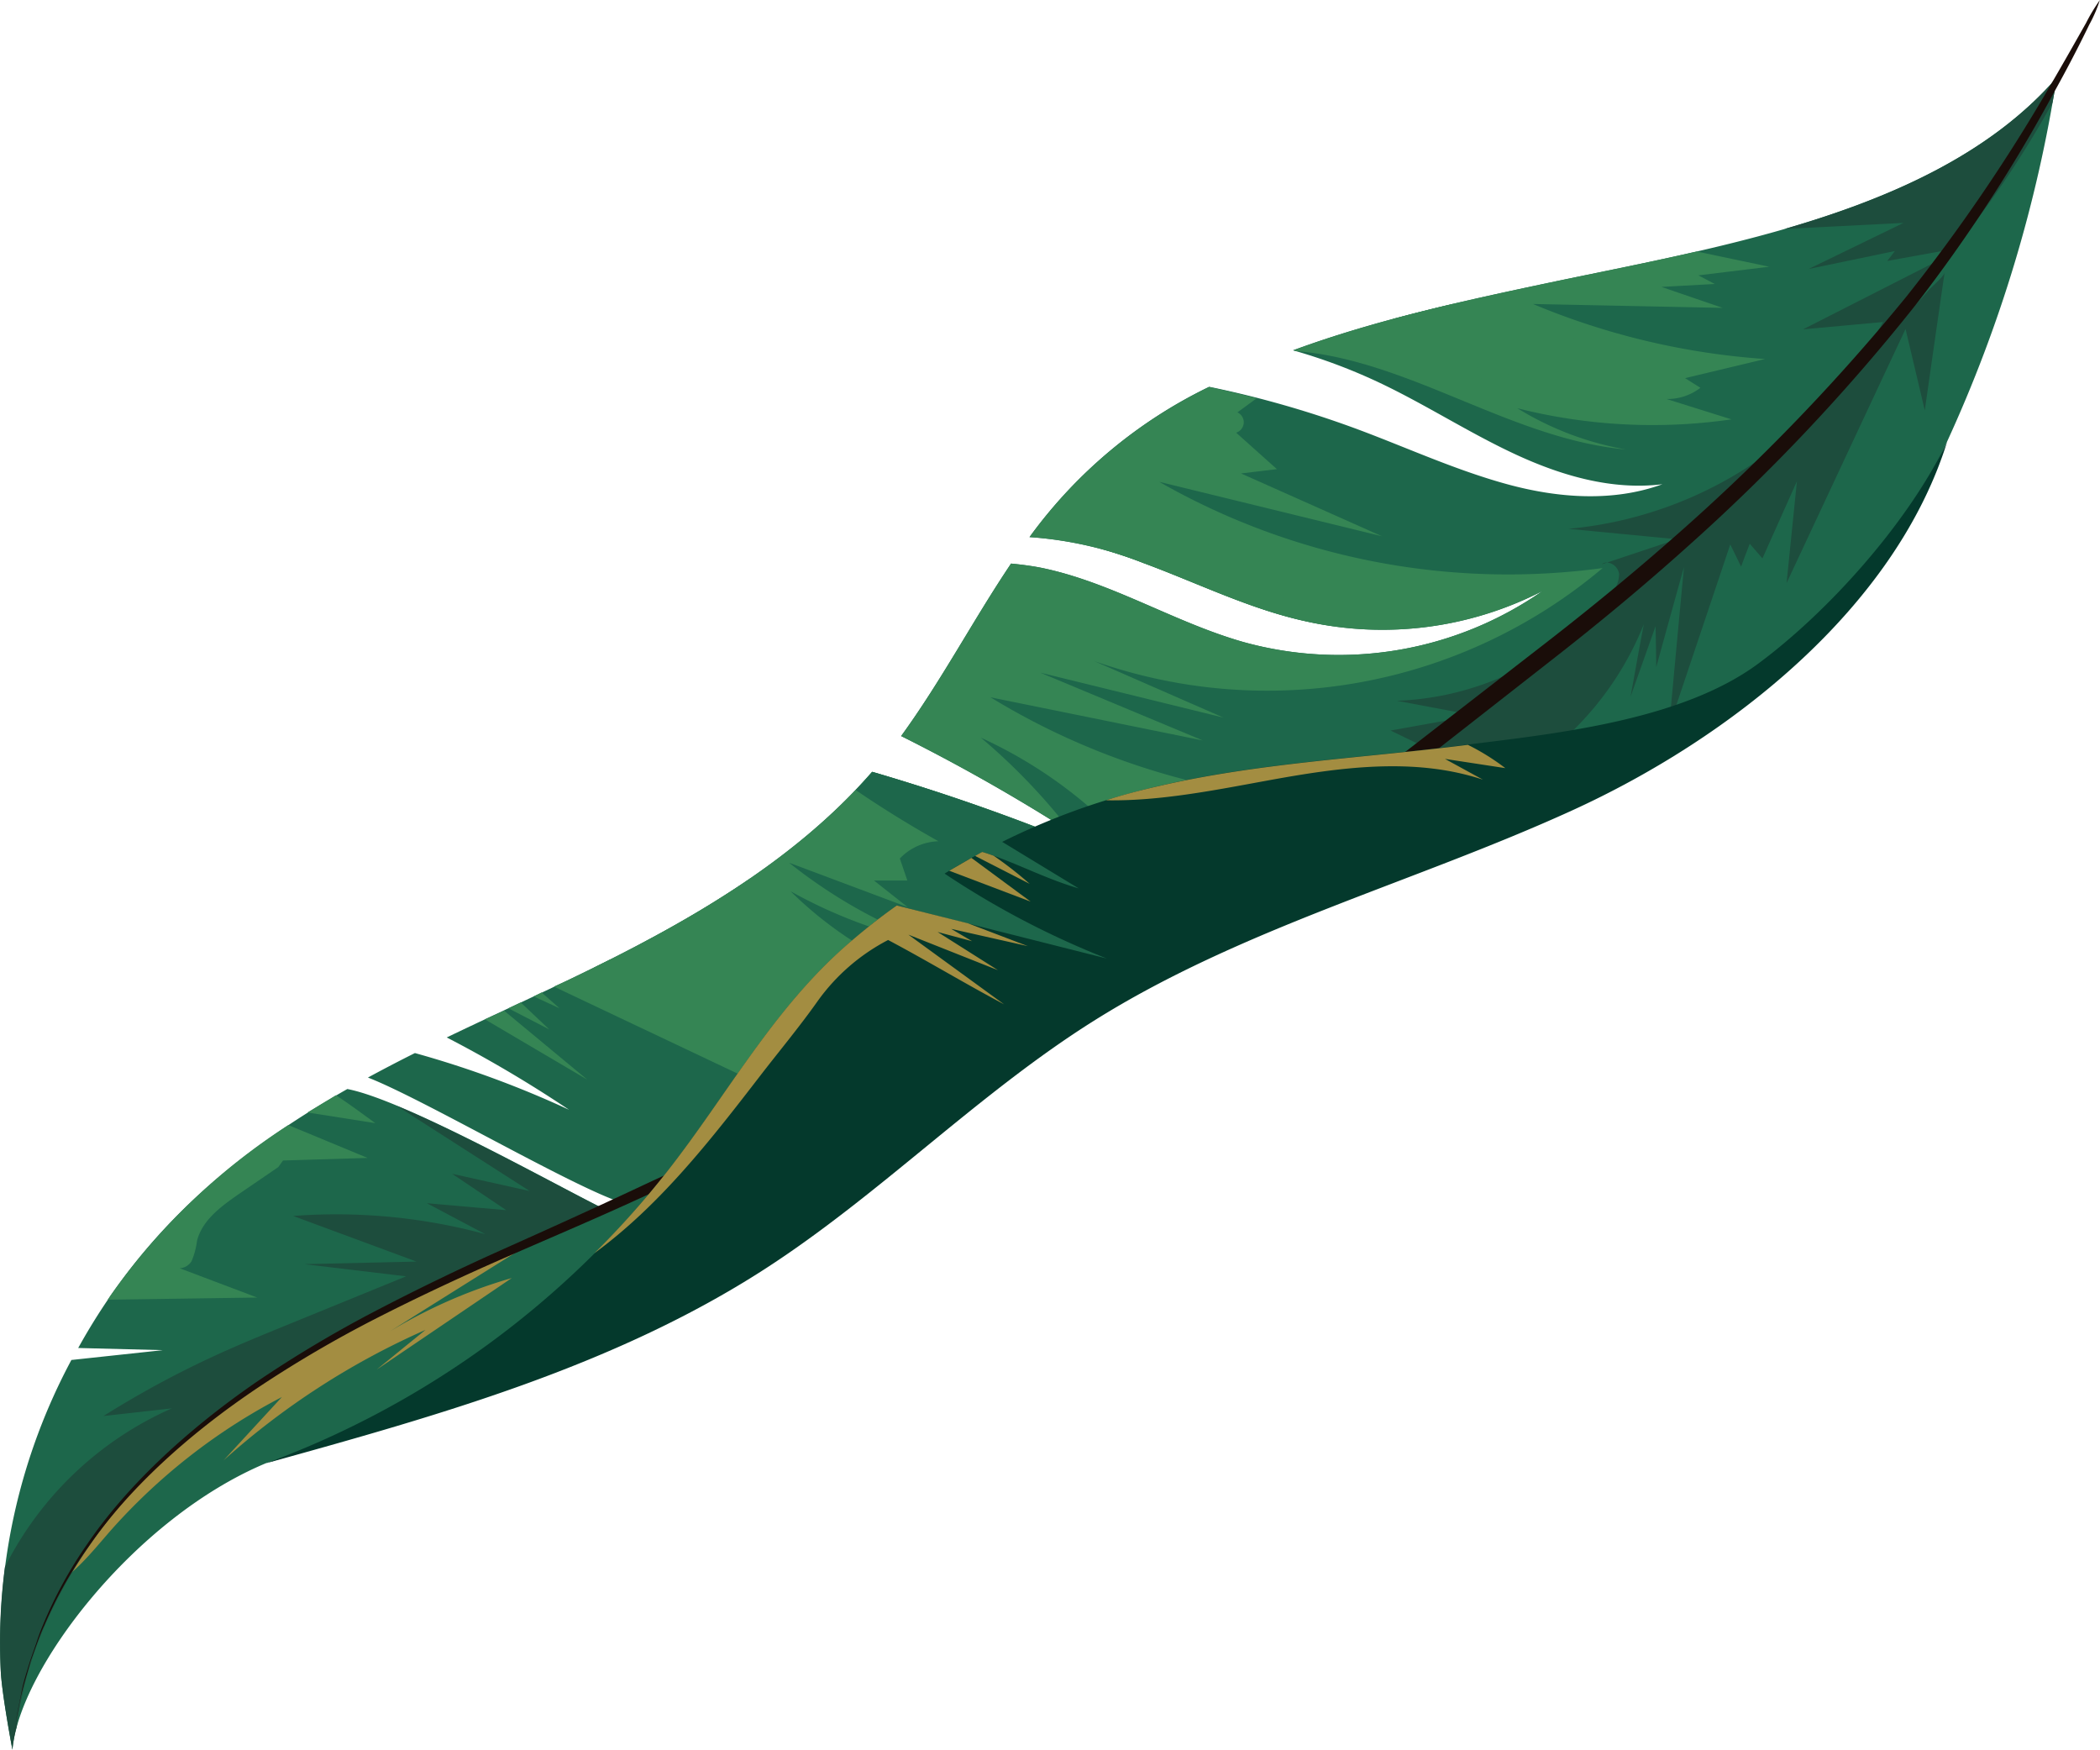 <svg xmlns="http://www.w3.org/2000/svg" viewBox="0 0 243.55 202.89"><defs><style>.cls-1{fill:#1d674b;}.cls-2{fill:#1d4d3d;}.cls-3{fill:#a38d41;}.cls-4{fill:#358554;}.cls-5{fill:#1a0d09;}.cls-6{fill:#04392c;}</style></defs><title>Asset 3</title><g id="Layer_2" data-name="Layer 2"><g id="OBJECTS"><path class="cls-1" d="M179.65,32.79c-9.91,2.09-20.16,4.32-29.69,7.83a64.86,64.86,0,0,1,10.09,3.79c5.33,2.53,10.3,5.76,15.65,8.25s11.25,4.22,17.1,3.49c-5.73,2.09-12.11,1.61-18,0s-11.45-4.16-17.16-6.3a117.1,117.1,0,0,0-17.41-5A55.69,55.69,0,0,0,119.4,62.28a43.77,43.77,0,0,1,13.18,3c6.3,2.32,12.37,5.36,18.93,6.78a40.58,40.58,0,0,0,27.4-3.54,41.37,41.37,0,0,1-34.66,5.94c-8.09-2.29-15.39-7-23.64-8.65-1.11-.21-2.23-.35-3.35-.46-4.39,6.53-8.09,13.6-12.75,20A215.79,215.79,0,0,1,128.3,99.2a241.67,241.67,0,0,0-27.16-9.7c-9.27,10.65-22,17.77-34.73,23.9-4.85,2.33-9.75,4.57-14.6,6.9A145.15,145.15,0,0,1,66,128.69a116.47,116.47,0,0,0-17.88-6.58q-2.76,1.38-5.45,2.84c6.13,2.36,22.94,12.21,29,14.35-.84.41-1,.36-1.84.77-6-3-23-12.54-29.55-13.79-10.64,6.05-20.07,13.33-27.36,23.83a71.93,71.93,0,0,0-3.85,6.2l9.82.25L8.28,157.7A69.66,69.66,0,0,0,.09,193.81c.15,2.79,1.35,9.08,1.35,9.08.79-9.27,14.05-26.81,29.43-33.23a178,178,0,0,0,27.48-10.87c20.12-10,39.55-28.85,39.55-28.85s59.42-28.62,74.74-34.28,41.2-18.06,53.17-44.44A160.06,160.06,0,0,0,238.53,9C225,24.55,199.81,28.54,179.65,32.79Z"/><path class="cls-2" d="M176.06,78.66q7.56-6,14.8-12.33,9.28-8.14,18-16.91,4.37-4.37,8.57-8.89,2.1-2.27,4.17-4.55l2.14-2.4c.38-.43,1.71-1.5,1.79-2q-1.16,8-2.3,16L221,38.15l-2.67,5.68-4.26,9.1L207.2,67.61l1.2-11.8-4,8.94-1.47-1.7c-.34.89-.69,1.77-1,2.66l-1.26-2.58-7.09,21.12q.85-9.25,1.72-18.5-1.62,5.81-3.22,11.62c0-1.59-.05-3.18-.07-4.77l-2.91,8.2c.52-2.81,1-5.62,1.55-8.43a35.86,35.86,0,0,1-20.45,20.19c-1.23.47-3.69,1.23-4.79,0-1.25-1.37-.18-4.3.64-5.6a15.11,15.11,0,0,1,4.64-4.22C172.53,81.52,174.29,80.06,176.06,78.66Z"/><path class="cls-3" d="M32.69,162l-6.78,7.36a88.28,88.28,0,0,1,23.44-15.15l-5.67,4.61L59.35,148.2a58.16,58.16,0,0,0-15.63,7.13q9-5.66,18-11.29a117.56,117.56,0,0,0-34.1,16.37c-9.91,6.91-19.06,15.85-22.83,27.33A15.59,15.59,0,0,1,8.69,182c1.72-1.58,3.11-3.39,4.67-5.11a69.23,69.23,0,0,1,11.72-10.3A68.54,68.54,0,0,1,32.69,162Z"/><path class="cls-2" d="M183.46,72.46c-.92.77-1.85,1.53-2.78,2.28A32.09,32.09,0,0,0,183.46,72.46Z"/><path class="cls-2" d="M164.58,86.31l-4,3.47q4.68-3.21,9.25-6.61l-8.56,1.54Z"/><path class="cls-2" d="M171,83l-.73-.13-.48.35Z"/><path class="cls-2" d="M215.56,41.88q-4.44,4.86-9.08,9.54A46.15,46.15,0,0,0,215.56,41.88Z"/><path class="cls-2" d="M218.38,37.34a43.43,43.43,0,0,1-2.82,4.54c1.12-1.22,2.23-2.46,3.32-3.7,2.51-2.83,5-5.72,7.33-8.69l-17.1,8.7Z"/><path class="cls-2" d="M238.53,9c-7.74,8.9-19.31,14-31.57,17.55l13.8-.7-11,5.34,10-2.08c-.29.39-.59.77-.89,1.15l7.8-1.41a119.65,119.65,0,0,0,11.36-16.92C238.4,10.06,238.53,9,238.53,9Z"/><path class="cls-2" d="M185.78,65.43l.61-.2A.88.88,0,0,0,185.78,65.43Z"/><path class="cls-2" d="M194.47,62.53l-8.08,2.7a1.56,1.56,0,0,1,1.39,1.34,3.66,3.66,0,0,1-1.11,2.52,30.09,30.09,0,0,1-3.21,3.37q12-9.94,23-21a46.16,46.16,0,0,1-24.55,9.86Z"/><path class="cls-2" d="M162,81.26l8.3,1.56q5.28-3.93,10.41-8.08A33.64,33.64,0,0,1,162,81.26Z"/><path class="cls-4" d="M20.83,147.06a1.71,1.71,0,0,0,1.39-.82,8.94,8.94,0,0,0,.63-2.36c.61-2.41,2.81-4,4.85-5.42l4.58-3.13.54-.76,9.81-.3-9.19-3.81A74.53,74.53,0,0,0,12.9,150.11c-.14.19-.26.4-.4.6l17.33-.25Z"/><path class="cls-4" d="M185.87,65.87a81.59,81.59,0,0,1-51.43-10l25.83,6.31-16.34-7.28,4.16-.5-4.73-4.23a1.26,1.26,0,0,0,.15-2.35l2.24-1.64c-1.83-.47-3.67-.91-5.52-1.3A55.69,55.69,0,0,0,119.4,62.28a43.77,43.77,0,0,1,13.18,3c6.3,2.32,12.37,5.36,18.93,6.78a40.58,40.58,0,0,0,27.4-3.54,41.37,41.37,0,0,1-34.66,5.94c-8.09-2.29-15.39-7-23.64-8.65-1.11-.21-2.23-.35-3.35-.46-4.39,6.53-8.09,13.6-12.75,20A215.79,215.79,0,0,1,128.3,99.2a241.67,241.67,0,0,0-27.16-9.7c-9.27,10.65-22,17.77-34.73,23.9-.72.35-1.45.68-2.17,1l27.9,13.22-4.31-3.84,4.4,1-.8-2,10.43-3.34c2.32-3.5,6.45-5.37,10.54-6.31s8.34-1.11,12.4-2.14c10.49-2.67,18.67-10.62,26.33-18.26a83,83,0,0,1-36.25-11.87l24.61,5L120.65,78l21.24,5.21-15-6.56A60.31,60.31,0,0,0,185.87,65.87Z"/><path class="cls-1" d="M136.36,105.64a13.27,13.27,0,0,0-1.6-2.84,52.9,52.9,0,0,0-21-17.26,70.8,70.8,0,0,1,10.59,11.09c1.32.85,2.64,1.69,3.94,2.57-.94-.4-1.9-.77-2.85-1.16l.1.12-.36-.23a242.88,242.88,0,0,0-24-8.43c-.63.72-1.27,1.43-1.93,2.12q4.67,3.18,9.59,5.93a6.47,6.47,0,0,0-4.48,2l.87,2.55-3.87,0,3.91,3.09-13.75-5.15a59.16,59.16,0,0,0,17,9.48,57.16,57.16,0,0,1-16.83-6.17,44.5,44.5,0,0,0,17.68,10.71,27.68,27.68,0,0,1,3.12-.92c4.09-.93,8.34-1.11,12.4-2.14A37.3,37.3,0,0,0,136.36,105.64Z"/><path class="cls-4" d="M35.66,129l7.87,1.24c-1.5-1.1-3-2.2-4.56-3.24C37.85,127.68,36.75,128.35,35.66,129Z"/><path class="cls-4" d="M56.24,118.2l11.88,7-9.65-8Z"/><path class="cls-4" d="M61.89,115.54l3,1.38-2.08-1.84Z"/><path class="cls-4" d="M60.39,116.24l-1.43.68,4.74,2.45Z"/><path class="cls-2" d="M1.93,200.28c1.68-13.2,9.86-25.16,20.13-33.79C33.26,157.07,46.81,151,60.17,145l11.25-5-.67-.32c-.25.1-.51.19-.94.4-4.62-2.29-15.89-8.55-23.78-11.84l15.4,9.87-9-2,6.29,4.22-9.22-.81,6.78,3.59A66.12,66.12,0,0,0,34,141l14.3,5.29-13,.3L47.1,148l-14.4,5.88c-2.05.84-4.1,1.68-6.13,2.58A113,113,0,0,0,12,164.2l7.93-.89A39.51,39.51,0,0,0,.57,181.71a66.89,66.89,0,0,0-.48,12.1c.15,2.79,1.35,9.08,1.35,9.08A15,15,0,0,1,1.93,200.28Z"/><path class="cls-5" d="M1.44,202.89s.07-.62.22-1.78c.08-.58.14-1.31.29-2.15s.36-1.81.57-2.9.61-2.26,1-3.56c.22-.64.46-1.3.7-2A22.3,22.3,0,0,1,5,188.4a49.29,49.29,0,0,1,5.08-9.3c4.41-6.5,11.19-13,19.59-18.8a139.28,139.28,0,0,1,13.62-8.15c4.85-2.54,9.93-5,15.14-7.33s10.51-4.73,15.79-7.21,10.67-4.86,16-7.18c10.69-4.64,21.26-9.18,30.77-14.27a144.73,144.73,0,0,0,13.35-8c4.15-2.78,8-5.53,11.66-8.16,7.22-5.27,13.35-10,18.12-13.7l15-11.63c5.16-4,10.33-8.23,15.33-12.65A233.58,233.58,0,0,0,221.09,34.4a201.71,201.71,0,0,0,16.55-24.24c1.86-3.17,3.29-5.73,4.29-7.49A20.3,20.3,0,0,1,243.54,0a16.37,16.37,0,0,1-1.24,2.87c-.88,1.82-2.2,4.45-4,7.69a181,181,0,0,1-16.1,24.76,224.6,224.6,0,0,1-26.52,28.09c-5,4.49-10.18,8.79-15.35,12.83L165.43,87.9c-4.78,3.69-10.94,8.43-18.24,13.67-3.65,2.62-7.58,5.36-11.78,8.12a142.8,142.8,0,0,1-13.57,8c-9.65,5.06-20.3,9.51-31,14-5.37,2.26-10.76,4.55-16.06,7s-10.66,4.72-15.88,7-10.32,4.66-15.18,7.14A138,138,0,0,0,30,160.85c-8.41,5.62-15.23,12-19.69,18.44a48.75,48.75,0,0,0-5.17,9.18c-.34.71-.6,1.42-.85,2.1l-.72,2c-.36,1.29-.73,2.47-1,3.54s-.43,2-.61,2.89-.23,1.56-.32,2.14C1.52,202.27,1.44,202.89,1.44,202.89Z"/><path class="cls-6" d="M204,76.89c-9.11,6.8-24.12,8.24-35,9.6-11.61,1.45-23.18,2-34.49,4.63a84.91,84.91,0,0,0-9.28,2.68,82.24,82.24,0,0,0-9,3.82l8.88,5.4c-4-1.16-7.47-3.09-11.18-4.23q-2.22,1.18-4.38,2.51a99.47,99.47,0,0,0,18.82,9.85L104,105c-2,1.42-3.87,2.92-5.7,4.51-8.67,7.54-13.92,17.42-20.93,26.36a105.74,105.74,0,0,1-46.49,33.8c20-5.54,40.28-11.23,57.7-22.44,13.45-8.66,24.74-20.35,38.28-28.86,17.12-10.75,37.06-16,55.44-24.38s37.49-23.47,43.52-42.76C221.33,60.52,212.24,70.76,204,76.89Z"/><path class="cls-3" d="M98.29,109.5c-8.67,7.54-13.92,17.42-20.93,26.36a102.46,102.46,0,0,1-8.44,9.47c7.58-5.54,13.46-13.08,19.2-20.53,2.25-2.92,4.56-5.68,6.67-8.66A23.15,23.15,0,0,1,103,109c4.53,2.4,8.92,5.06,13.45,7.46l-11.1-8.08,10.39,4.12-7-4.43,4,1.07-2.43-1.43,8.89,2-6.95-2.65L104,105C102,106.41,100.12,107.91,98.29,109.5Z"/><path class="cls-3" d="M134.53,91.12c-2.1.48-4.18,1-6.26,1.68,6.23.11,12.54-1.16,18.72-2.29,8.3-1.52,17-2.76,25-.1L167.58,88l7,1.07a26.56,26.56,0,0,0-4.34-2.7l-1.23.15C157.41,87.94,145.84,88.52,134.53,91.12Z"/><path class="cls-3" d="M119.53,104.55l-6.87-5.07c-.86.49-1.72,1-2.57,1.49Z"/><path class="cls-3" d="M113.09,99.25l6.33,3.24a43.81,43.81,0,0,0-4.18-3.26c-.44-.16-.88-.31-1.32-.44C113.64,98.93,113.37,99.09,113.09,99.25Z"/><path class="cls-4" d="M70.76,111.26c-.63.32-1.26.64-1.9.95l16,5.94Z"/><path class="cls-4" d="M85,113.9l-6.11-3.75,4.29,1.21-2.51-2.27,2.72-3L86.13,103a10,10,0,0,0,.88-1.13,128.58,128.58,0,0,1-12.8,7.63Z"/><path class="cls-4" d="M132.58,65.26c6.3,2.32,12.37,5.36,18.93,6.78,1,.23,2.07.4,3.12.55l-.77-.73,5.72-.35L152.15,68l5.46-.26-2.68-1.5,5.73.1-9.8-1.79,3.21,1.5a54.16,54.16,0,0,1-15.65-3.81l11.43,6.26-6.41-1.42,8.74,3.63-15.11-4.76c-1.66-.53-3.33-1.06-5-1.5-.87-.22-3.49-1.26-4.3-.82,0,0,0,0-.07,0C129.33,64.12,131,64.67,132.58,65.26Z"/><path class="cls-4" d="M150,40.62l.31.09c13.19,1.06,24.94,10.2,38.25,11.41a35.77,35.77,0,0,1-12.58-4.78,63.94,63.94,0,0,0,24.83,1.29l-7.52-2.36a6.31,6.31,0,0,0,3.92-1.3l-1.78-1.12,9.28-2.22a84.72,84.72,0,0,1-26.92-6.38l22,.45-7.1-2.43,6.18-.34-1.9-1,8.22-1-8.41-1.77c-5.85,1.34-11.67,2.47-17.12,3.62C169.74,34.88,159.49,37.11,150,40.62Z"/><path class="cls-4" d="M189.4,46.17a99.1,99.1,0,0,1-28.87-5.52C170.34,42.06,179.58,44.75,189.4,46.17Z"/><path class="cls-4" d="M168.5,35.24c-2.34.55-4.68,1.14-7,1.76A85.5,85.5,0,0,0,184,41l-10.1-2.61,9.14.93A92.65,92.65,0,0,1,168.5,35.24Z"/></g></g></svg>